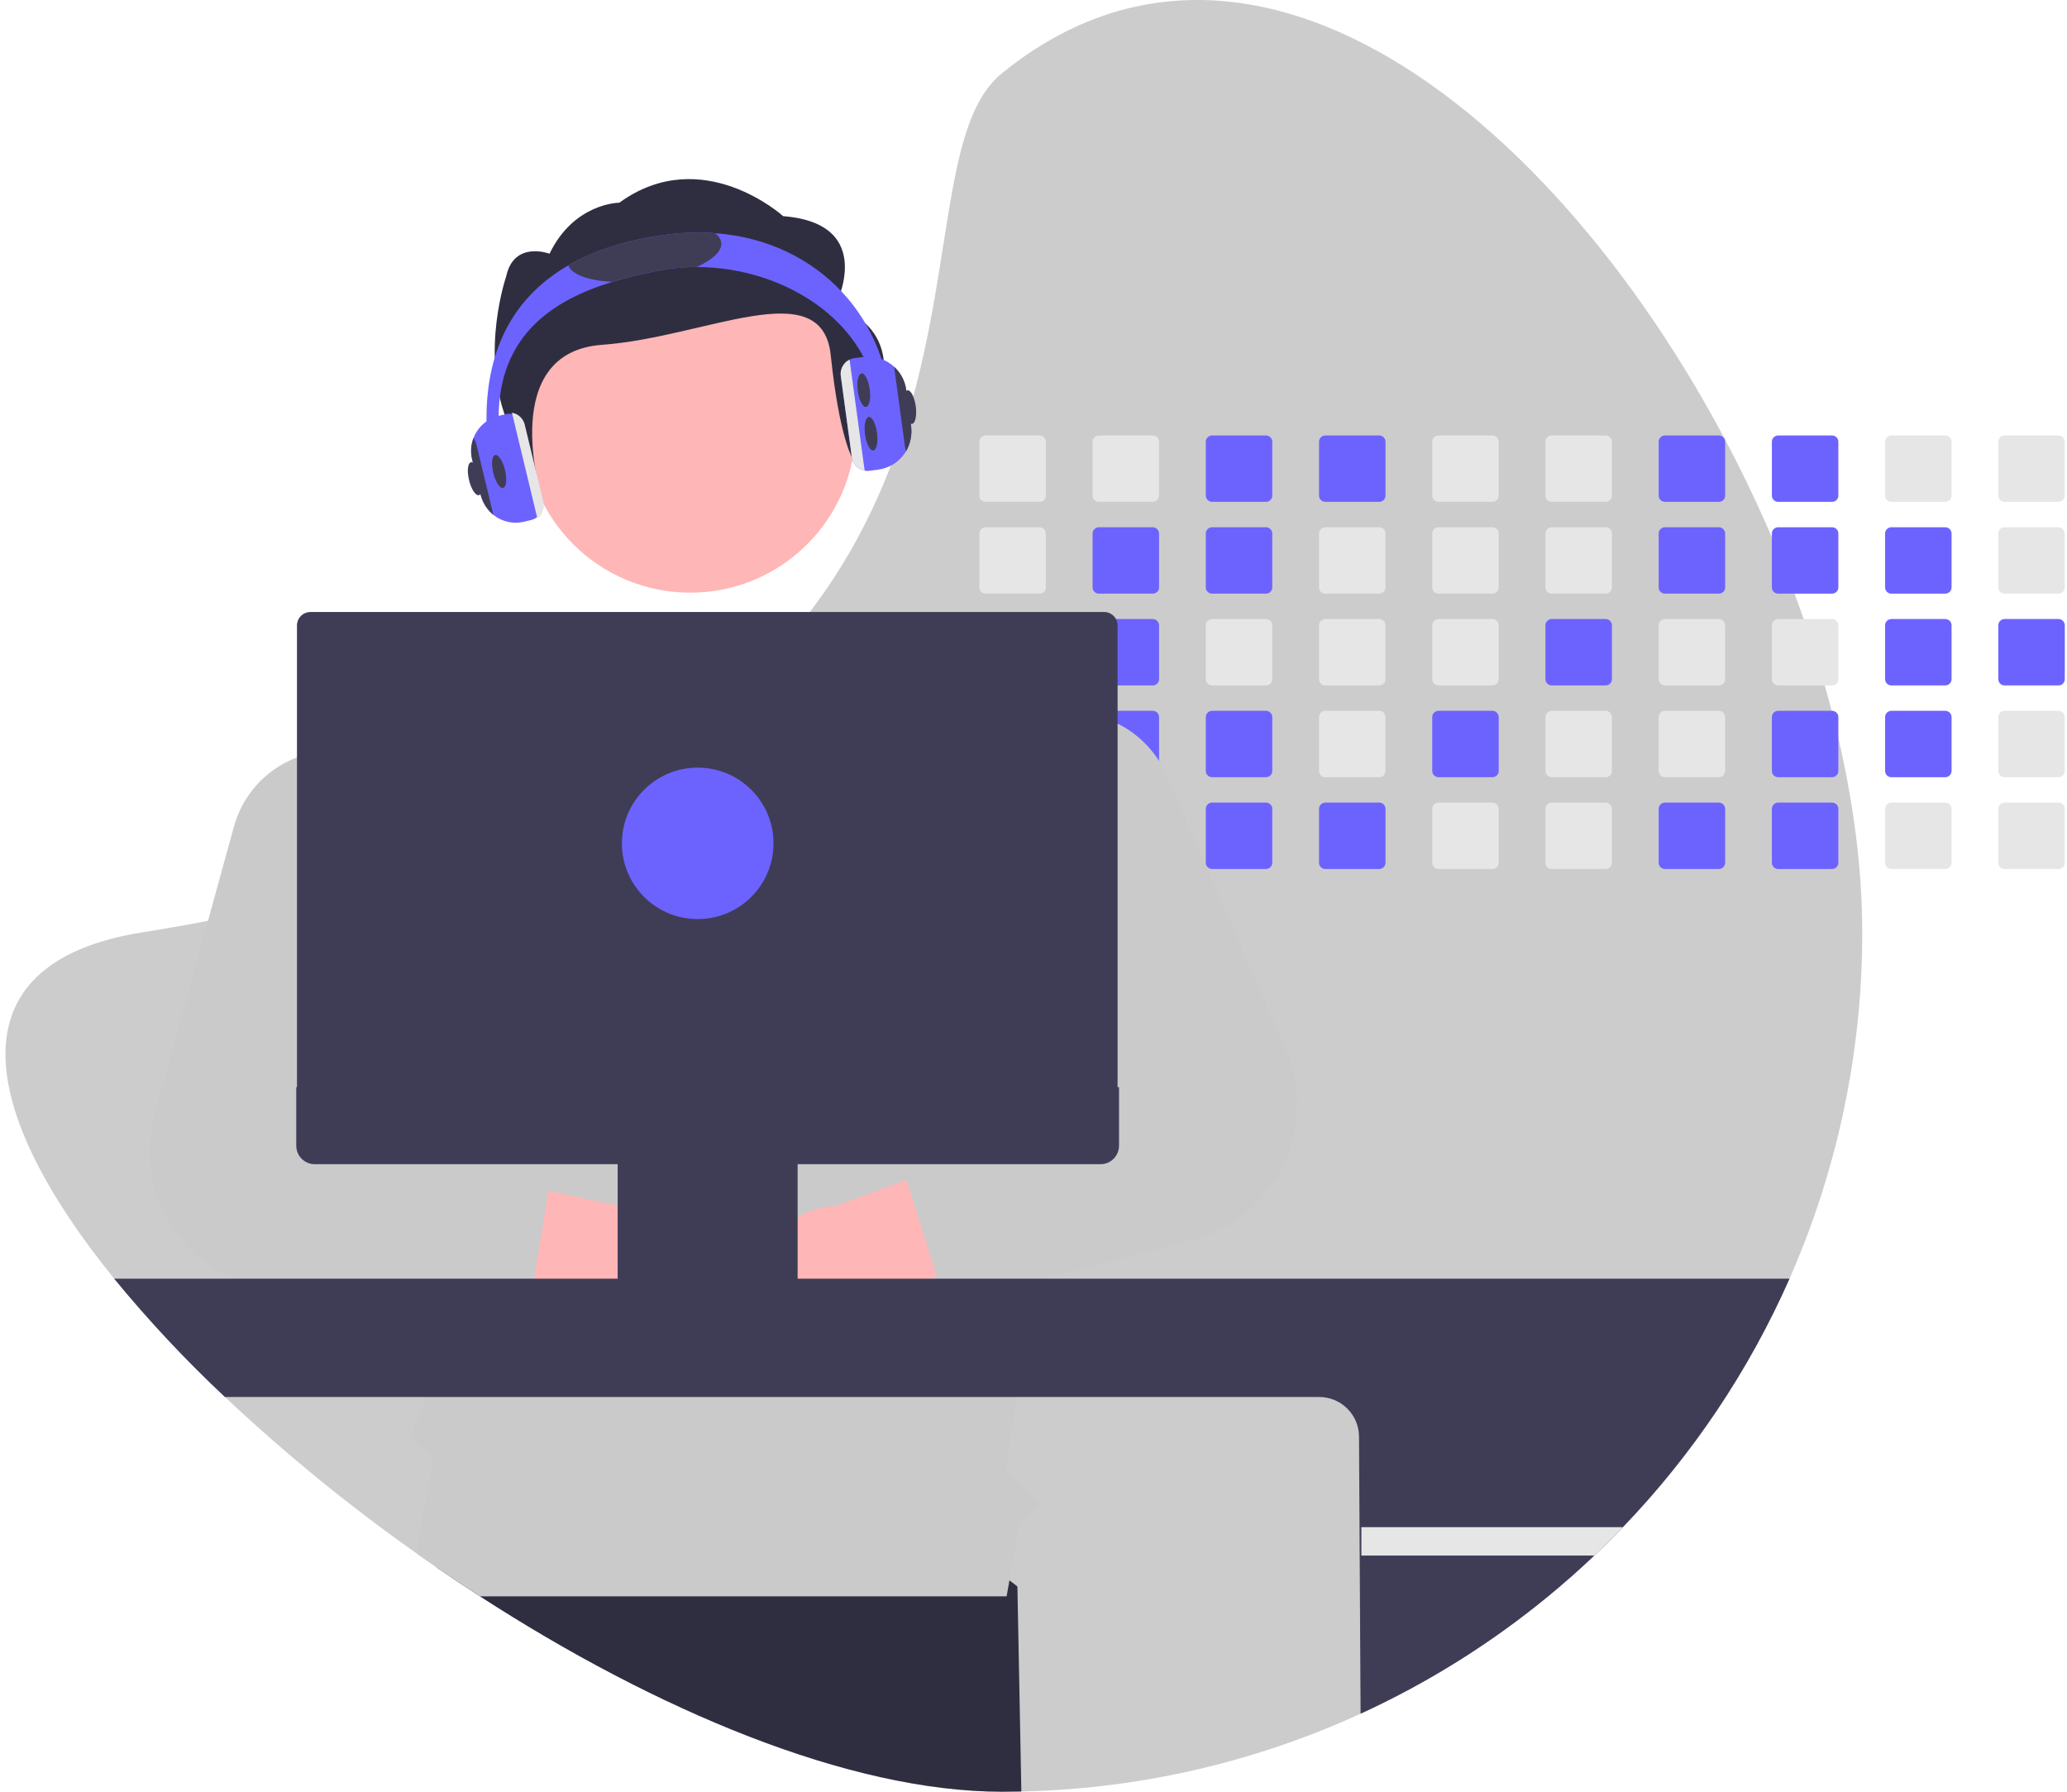 <svg width="225" height="195" viewBox="0 0 225 195" fill="none" xmlns="http://www.w3.org/2000/svg">
<g clip-path="url(#clip0_52_160)">
<path d="M202.711 101.481C202.74 125.61 193.402 148.811 176.658 166.207C175.649 167.262 174.612 168.292 173.548 169.297C171.928 170.837 170.252 172.317 168.522 173.737C152.341 187.052 132.139 194.534 111.178 194.976C110.479 194.992 109.778 195 109.075 195C92.357 195 71.331 186.082 52.249 173.737C50.67 172.716 49.106 171.671 47.555 170.602C46.83 170.107 46.109 169.606 45.391 169.097C38.032 163.907 31.046 158.207 24.486 152.04C20.191 148.014 16.163 143.713 12.428 139.163C-2.233 121.101 -5.467 104.827 15.436 101.481C17.91 101.086 20.312 100.664 22.641 100.215C26.015 99.567 29.243 98.868 32.327 98.117C36.481 97.109 40.383 96.016 44.034 94.838C45.262 94.443 46.462 94.04 47.634 93.629C64.96 87.552 76.557 79.626 84.451 71.027C85.789 69.571 87.024 68.098 88.153 66.607C89.882 64.338 91.452 61.953 92.853 59.469C94.786 56.017 96.409 52.401 97.705 48.664L97.776 48.458C104.056 30.365 102.146 13.582 109.075 7.965C138.693 -16.049 175.567 18.149 192.875 58.477C193.747 60.508 194.568 62.553 195.337 64.609C195.682 65.528 196.015 66.448 196.336 67.371C197.179 69.774 197.944 72.183 198.631 74.599C198.895 75.52 199.146 76.44 199.385 77.36C199.641 78.352 199.886 79.342 200.112 80.332C201.796 87.578 202.711 94.724 202.711 101.481Z" fill="#CCCCCC"/>
<path d="M111.178 194.976C110.479 194.992 109.778 195 109.075 195C92.357 195 71.331 186.082 52.249 173.737C50.67 172.716 49.106 171.671 47.555 170.602L48.915 162.337L90.085 156.878L110.748 172.658L111.178 194.976Z" fill="#2F2E41"/>
<path d="M113.16 47.392H107.293C107.111 47.392 106.937 47.465 106.809 47.593C106.68 47.721 106.608 47.895 106.608 48.077V53.938C106.608 54.028 106.626 54.117 106.66 54.2C106.695 54.283 106.745 54.358 106.809 54.421C106.873 54.485 106.948 54.535 107.031 54.569C107.114 54.603 107.203 54.62 107.293 54.62H113.16C113.341 54.62 113.515 54.549 113.644 54.421C113.772 54.293 113.845 54.12 113.845 53.938V48.077C113.845 47.895 113.772 47.722 113.644 47.593C113.515 47.465 113.341 47.393 113.16 47.392Z" fill="#E6E6E6"/>
<path d="M113.16 57.382H107.293C107.111 57.382 106.937 57.454 106.809 57.582C106.68 57.711 106.608 57.885 106.608 58.066V63.928C106.608 64.018 106.626 64.106 106.66 64.189C106.695 64.272 106.745 64.347 106.809 64.411C106.873 64.474 106.948 64.524 107.031 64.558C107.114 64.592 107.203 64.61 107.293 64.61H113.16C113.341 64.61 113.515 64.538 113.644 64.41C113.772 64.282 113.845 64.109 113.845 63.928V58.066C113.845 57.885 113.772 57.711 113.644 57.583C113.515 57.454 113.341 57.382 113.16 57.382Z" fill="#E6E6E6"/>
<path d="M113.16 67.371H107.293C107.111 67.371 106.937 67.443 106.809 67.571C106.68 67.7 106.608 67.874 106.608 68.055V73.914C106.608 74.004 106.625 74.093 106.66 74.176C106.694 74.259 106.745 74.335 106.808 74.398C106.872 74.462 106.947 74.513 107.031 74.547C107.114 74.581 107.203 74.599 107.293 74.599H113.16C113.342 74.599 113.516 74.526 113.644 74.398C113.773 74.27 113.845 74.096 113.845 73.914V68.055C113.845 67.874 113.772 67.7 113.644 67.572C113.515 67.443 113.341 67.371 113.16 67.371Z" fill="#E6E6E6"/>
<path d="M113.835 77.923C113.805 77.766 113.722 77.623 113.599 77.52C113.476 77.417 113.32 77.361 113.16 77.36H107.293C107.111 77.36 106.937 77.432 106.809 77.56C106.68 77.689 106.608 77.863 106.608 78.044V83.903C106.608 83.993 106.625 84.082 106.66 84.166C106.694 84.249 106.745 84.324 106.808 84.388C106.872 84.451 106.947 84.502 107.031 84.536C107.114 84.57 107.203 84.588 107.293 84.588H113.16C113.342 84.588 113.516 84.516 113.644 84.387C113.773 84.259 113.845 84.085 113.845 83.903V78.044C113.846 78.004 113.842 77.963 113.835 77.923Z" fill="#E6E6E6"/>
<path d="M113.426 87.401C113.342 87.367 113.251 87.349 113.16 87.349H107.293C107.203 87.349 107.114 87.366 107.031 87.401C106.947 87.435 106.872 87.485 106.808 87.549C106.745 87.612 106.694 87.688 106.66 87.771C106.625 87.854 106.608 87.943 106.608 88.033V93.892C106.608 93.983 106.625 94.072 106.659 94.155C106.694 94.238 106.744 94.314 106.808 94.377C106.871 94.441 106.947 94.491 107.03 94.526C107.114 94.56 107.203 94.577 107.293 94.577H113.16C113.342 94.577 113.516 94.505 113.644 94.376C113.773 94.248 113.845 94.074 113.845 93.892V88.033C113.845 87.899 113.805 87.767 113.73 87.655C113.656 87.542 113.55 87.454 113.426 87.401Z" fill="#E6E6E6"/>
<path d="M125.484 47.392H119.617C119.435 47.392 119.261 47.465 119.132 47.593C119.004 47.721 118.932 47.895 118.932 48.077V53.938C118.932 54.028 118.95 54.117 118.984 54.2C119.019 54.283 119.069 54.358 119.133 54.421C119.196 54.485 119.272 54.535 119.355 54.569C119.438 54.603 119.527 54.62 119.617 54.62H125.484C125.665 54.62 125.839 54.549 125.967 54.421C126.096 54.293 126.168 54.12 126.169 53.938V48.077C126.168 47.895 126.096 47.722 125.968 47.593C125.839 47.465 125.665 47.393 125.484 47.392Z" fill="#E6E6E6"/>
<path d="M125.484 57.382H119.617C119.435 57.382 119.261 57.454 119.132 57.582C119.004 57.711 118.932 57.885 118.932 58.066V63.928C118.932 64.018 118.95 64.106 118.984 64.189C119.019 64.272 119.069 64.347 119.133 64.411C119.196 64.474 119.272 64.524 119.355 64.558C119.438 64.592 119.527 64.61 119.617 64.61H125.484C125.665 64.61 125.839 64.538 125.967 64.41C126.096 64.282 126.168 64.109 126.169 63.928V58.066C126.168 57.885 126.096 57.711 125.968 57.583C125.839 57.454 125.665 57.382 125.484 57.382Z" fill="#6C63FF"/>
<path d="M125.484 67.371H119.617C119.435 67.371 119.261 67.443 119.132 67.571C119.004 67.7 118.932 67.874 118.932 68.055V73.914C118.931 74.004 118.949 74.093 118.983 74.176C119.018 74.259 119.068 74.335 119.132 74.398C119.196 74.462 119.271 74.513 119.354 74.547C119.438 74.581 119.527 74.599 119.617 74.599H125.484C125.665 74.599 125.84 74.526 125.968 74.398C126.097 74.27 126.169 74.096 126.169 73.914V68.055C126.168 67.874 126.096 67.7 125.968 67.572C125.839 67.443 125.665 67.371 125.484 67.371Z" fill="#6C63FF"/>
<path d="M125.484 77.36H119.617C119.473 77.36 119.333 77.405 119.217 77.489C119.1 77.573 119.014 77.692 118.969 77.828C118.944 77.898 118.932 77.971 118.932 78.044V83.903C118.931 83.993 118.949 84.082 118.983 84.166C119.018 84.249 119.068 84.324 119.132 84.388C119.196 84.451 119.271 84.502 119.354 84.536C119.438 84.57 119.527 84.588 119.617 84.588H125.484C125.665 84.588 125.84 84.516 125.968 84.387C126.097 84.259 126.169 84.085 126.169 83.903V78.044C126.168 77.863 126.096 77.689 125.968 77.561C125.839 77.433 125.665 77.36 125.484 77.36Z" fill="#6C63FF"/>
<path d="M125.484 87.349H119.617C119.527 87.349 119.438 87.366 119.354 87.401C119.271 87.435 119.196 87.485 119.132 87.549C119.068 87.612 119.018 87.688 118.983 87.771C118.949 87.854 118.931 87.943 118.932 88.033V93.892C118.931 93.982 118.949 94.072 118.983 94.155C119.018 94.238 119.068 94.313 119.132 94.377C119.196 94.44 119.271 94.491 119.354 94.525C119.438 94.559 119.527 94.577 119.617 94.577H125.484C125.665 94.577 125.84 94.505 125.968 94.376C126.097 94.248 126.169 94.074 126.169 93.892V88.033C126.169 87.852 126.097 87.678 125.968 87.549C125.84 87.421 125.665 87.349 125.484 87.349Z" fill="#E6E6E6"/>
<path d="M137.807 47.392H131.941C131.759 47.392 131.585 47.465 131.456 47.593C131.328 47.721 131.255 47.895 131.255 48.077V53.938C131.255 54.028 131.273 54.117 131.308 54.2C131.342 54.283 131.393 54.358 131.456 54.421C131.52 54.485 131.596 54.535 131.679 54.569C131.762 54.603 131.851 54.62 131.941 54.62H137.807C137.989 54.62 138.163 54.549 138.291 54.421C138.419 54.293 138.492 54.12 138.493 53.938V48.077C138.492 47.895 138.42 47.722 138.291 47.593C138.163 47.465 137.989 47.393 137.807 47.392Z" fill="#6C63FF"/>
<path d="M137.807 57.382H131.941C131.759 57.382 131.585 57.454 131.456 57.582C131.328 57.711 131.255 57.885 131.255 58.066V63.928C131.255 64.018 131.273 64.106 131.308 64.189C131.342 64.272 131.393 64.347 131.456 64.411C131.52 64.474 131.596 64.524 131.679 64.558C131.762 64.592 131.851 64.61 131.941 64.61H137.807C137.989 64.61 138.163 64.538 138.291 64.41C138.419 64.282 138.492 64.109 138.493 63.928V58.066C138.492 57.885 138.42 57.711 138.291 57.583C138.163 57.454 137.989 57.382 137.807 57.382Z" fill="#6C63FF"/>
<path d="M137.807 67.371H131.941C131.759 67.371 131.585 67.443 131.456 67.571C131.328 67.7 131.255 67.874 131.255 68.055V73.914C131.255 74.004 131.273 74.093 131.307 74.176C131.342 74.259 131.392 74.335 131.456 74.398C131.519 74.462 131.595 74.513 131.678 74.547C131.761 74.581 131.851 74.599 131.941 74.599H137.807C137.989 74.599 138.163 74.526 138.292 74.398C138.42 74.27 138.493 74.096 138.493 73.914V68.055C138.492 67.874 138.42 67.7 138.291 67.572C138.163 67.443 137.989 67.371 137.807 67.371Z" fill="#E6E6E6"/>
<path d="M137.807 77.36H131.941C131.759 77.36 131.585 77.432 131.456 77.56C131.328 77.689 131.255 77.863 131.255 78.044V83.903C131.255 83.993 131.273 84.082 131.307 84.166C131.342 84.249 131.392 84.324 131.456 84.388C131.519 84.451 131.595 84.502 131.678 84.536C131.761 84.57 131.851 84.588 131.941 84.588H137.807C137.989 84.588 138.163 84.516 138.292 84.387C138.42 84.259 138.493 84.085 138.493 83.903V78.044C138.492 77.863 138.42 77.689 138.291 77.561C138.163 77.433 137.989 77.36 137.807 77.36Z" fill="#6C63FF"/>
<path d="M137.807 87.349H131.941C131.851 87.349 131.761 87.366 131.678 87.401C131.595 87.435 131.519 87.485 131.456 87.549C131.392 87.612 131.342 87.688 131.307 87.771C131.273 87.854 131.255 87.943 131.255 88.033V93.892C131.255 93.982 131.273 94.072 131.307 94.155C131.342 94.238 131.392 94.313 131.456 94.377C131.519 94.44 131.595 94.491 131.678 94.525C131.761 94.559 131.851 94.577 131.941 94.577H137.807C137.989 94.577 138.163 94.505 138.292 94.376C138.42 94.248 138.493 94.074 138.493 93.892V88.033C138.493 87.852 138.42 87.678 138.292 87.549C138.163 87.421 137.989 87.349 137.807 87.349Z" fill="#6C63FF"/>
<path d="M150.132 47.392H144.265C144.083 47.392 143.909 47.465 143.78 47.593C143.652 47.721 143.58 47.895 143.58 48.077V53.938C143.58 54.028 143.597 54.117 143.632 54.2C143.666 54.283 143.717 54.358 143.781 54.421C143.844 54.485 143.92 54.535 144.003 54.569C144.086 54.603 144.175 54.62 144.265 54.62H150.132C150.313 54.62 150.487 54.549 150.615 54.421C150.744 54.293 150.816 54.12 150.817 53.938V48.077C150.816 47.895 150.744 47.722 150.616 47.593C150.487 47.465 150.313 47.393 150.132 47.392Z" fill="#6C63FF"/>
<path d="M150.132 57.382H144.265C144.083 57.382 143.909 57.454 143.78 57.582C143.652 57.711 143.58 57.885 143.58 58.066V63.928C143.58 64.018 143.597 64.106 143.632 64.189C143.666 64.272 143.717 64.347 143.781 64.411C143.844 64.474 143.92 64.524 144.003 64.558C144.086 64.592 144.175 64.61 144.265 64.61H150.132C150.313 64.61 150.487 64.538 150.615 64.41C150.744 64.282 150.816 64.109 150.817 63.928V58.066C150.816 57.885 150.744 57.711 150.616 57.583C150.487 57.454 150.313 57.382 150.132 57.382Z" fill="#E6E6E6"/>
<path d="M150.132 67.371H144.265C144.083 67.371 143.909 67.443 143.78 67.571C143.652 67.7 143.58 67.874 143.58 68.055V73.914C143.579 74.004 143.597 74.093 143.631 74.176C143.666 74.26 143.716 74.335 143.78 74.398C143.844 74.462 143.919 74.513 144.002 74.547C144.086 74.581 144.175 74.599 144.265 74.599H150.132C150.313 74.599 150.488 74.526 150.616 74.398C150.745 74.27 150.817 74.096 150.817 73.914V68.055C150.816 67.874 150.744 67.7 150.616 67.572C150.487 67.443 150.313 67.371 150.132 67.371Z" fill="#E6E6E6"/>
<path d="M150.132 77.36H144.265C144.083 77.36 143.909 77.432 143.78 77.56C143.652 77.689 143.58 77.863 143.58 78.044V83.903C143.579 83.993 143.597 84.082 143.631 84.166C143.666 84.249 143.716 84.324 143.78 84.388C143.844 84.451 143.919 84.502 144.002 84.536C144.086 84.57 144.175 84.588 144.265 84.588H150.132C150.313 84.588 150.488 84.516 150.616 84.387C150.745 84.259 150.817 84.085 150.817 83.903V78.044C150.816 77.863 150.744 77.689 150.616 77.561C150.487 77.433 150.313 77.36 150.132 77.36Z" fill="#E6E6E6"/>
<path d="M150.132 87.349H144.265C144.175 87.349 144.086 87.366 144.002 87.401C143.919 87.435 143.844 87.485 143.78 87.549C143.716 87.612 143.666 87.688 143.631 87.771C143.597 87.854 143.579 87.943 143.58 88.033V93.892C143.579 93.982 143.597 94.072 143.631 94.155C143.666 94.238 143.716 94.313 143.78 94.377C143.844 94.44 143.919 94.491 144.002 94.525C144.086 94.559 144.175 94.577 144.265 94.577H150.132C150.313 94.577 150.488 94.505 150.616 94.376C150.745 94.248 150.817 94.074 150.817 93.892V88.033C150.817 87.852 150.745 87.678 150.616 87.549C150.488 87.421 150.313 87.349 150.132 87.349Z" fill="#6C63FF"/>
<path d="M162.455 47.392H156.586C156.405 47.393 156.231 47.465 156.103 47.594C155.975 47.722 155.903 47.896 155.903 48.077V53.938C155.903 54.119 155.975 54.293 156.103 54.421C156.231 54.548 156.405 54.62 156.586 54.62H162.455C162.637 54.62 162.811 54.549 162.939 54.421C163.067 54.293 163.14 54.12 163.141 53.938V48.077C163.14 47.895 163.068 47.722 162.939 47.593C162.811 47.465 162.637 47.393 162.455 47.392Z" fill="#E6E6E6"/>
<path d="M162.455 57.382H156.586C156.405 57.382 156.231 57.455 156.103 57.583C155.975 57.711 155.903 57.885 155.903 58.066V63.928C155.903 64.109 155.975 64.282 156.103 64.41C156.231 64.538 156.405 64.609 156.586 64.61H162.455C162.637 64.61 162.811 64.538 162.939 64.41C163.067 64.282 163.14 64.109 163.141 63.928V58.066C163.14 57.885 163.068 57.711 162.939 57.583C162.811 57.454 162.637 57.382 162.455 57.382Z" fill="#E6E6E6"/>
<path d="M162.455 67.371H156.586C156.405 67.371 156.231 67.444 156.103 67.572C155.975 67.7 155.903 67.874 155.903 68.055V73.914C155.903 74.004 155.921 74.093 155.955 74.176C155.989 74.259 156.039 74.334 156.103 74.398C156.166 74.461 156.241 74.512 156.324 74.546C156.407 74.581 156.496 74.599 156.586 74.599H162.455C162.637 74.599 162.811 74.526 162.94 74.398C163.068 74.27 163.141 74.096 163.141 73.914V68.055C163.14 67.874 163.068 67.7 162.939 67.572C162.811 67.443 162.637 67.371 162.455 67.371Z" fill="#E6E6E6"/>
<path d="M162.455 77.36H156.586C156.405 77.361 156.231 77.433 156.103 77.561C155.975 77.689 155.903 77.863 155.903 78.044V83.903C155.903 83.993 155.921 84.082 155.955 84.165C155.989 84.248 156.039 84.323 156.103 84.387C156.166 84.451 156.241 84.501 156.324 84.535C156.407 84.57 156.496 84.588 156.586 84.588H162.455C162.637 84.588 162.811 84.516 162.94 84.387C163.068 84.259 163.141 84.085 163.141 83.903V78.044C163.14 77.863 163.068 77.689 162.939 77.561C162.811 77.433 162.637 77.36 162.455 77.36Z" fill="#6C63FF"/>
<path d="M162.455 87.349H156.586C156.496 87.349 156.407 87.367 156.324 87.401C156.241 87.436 156.166 87.486 156.103 87.55C156.039 87.613 155.989 87.689 155.955 87.772C155.921 87.855 155.903 87.944 155.903 88.033V93.892C155.903 93.982 155.921 94.071 155.955 94.154C155.989 94.237 156.039 94.312 156.103 94.376C156.166 94.44 156.241 94.49 156.324 94.525C156.407 94.559 156.496 94.577 156.586 94.577H162.455C162.637 94.577 162.811 94.505 162.94 94.376C163.068 94.248 163.141 94.074 163.141 93.892V88.033C163.141 87.852 163.068 87.678 162.94 87.549C162.811 87.421 162.637 87.349 162.455 87.349Z" fill="#E6E6E6"/>
<path d="M174.779 47.392H168.91C168.728 47.393 168.555 47.465 168.427 47.594C168.299 47.722 168.227 47.896 168.227 48.077V53.938C168.227 54.119 168.299 54.293 168.427 54.421C168.555 54.548 168.729 54.62 168.91 54.62H174.779C174.96 54.62 175.134 54.549 175.263 54.421C175.391 54.293 175.464 54.12 175.464 53.938V48.077C175.464 47.895 175.391 47.722 175.263 47.593C175.135 47.465 174.961 47.393 174.779 47.392Z" fill="#E6E6E6"/>
<path d="M174.779 57.382H168.91C168.728 57.382 168.555 57.455 168.427 57.583C168.299 57.711 168.227 57.885 168.227 58.066V63.928C168.227 64.109 168.299 64.282 168.427 64.41C168.555 64.538 168.729 64.609 168.91 64.61H174.779C174.96 64.61 175.134 64.538 175.263 64.41C175.391 64.282 175.464 64.109 175.464 63.928V58.066C175.464 57.885 175.391 57.711 175.263 57.583C175.135 57.454 174.961 57.382 174.779 57.382Z" fill="#E6E6E6"/>
<path d="M174.779 67.371H168.91C168.728 67.371 168.555 67.444 168.427 67.572C168.299 67.7 168.227 67.874 168.227 68.055V73.914C168.227 74.004 168.244 74.093 168.278 74.176C168.313 74.259 168.363 74.334 168.426 74.398C168.49 74.461 168.565 74.512 168.648 74.546C168.731 74.581 168.82 74.599 168.91 74.599H174.779C174.961 74.599 175.135 74.526 175.264 74.398C175.392 74.27 175.464 74.096 175.464 73.914V68.055C175.464 67.874 175.391 67.7 175.263 67.572C175.135 67.443 174.961 67.371 174.779 67.371Z" fill="#6C63FF"/>
<path d="M174.779 77.36H168.91C168.728 77.361 168.555 77.433 168.427 77.561C168.299 77.689 168.227 77.863 168.227 78.044V83.903C168.227 83.993 168.244 84.082 168.278 84.165C168.313 84.248 168.363 84.323 168.426 84.387C168.49 84.451 168.565 84.501 168.648 84.535C168.731 84.57 168.82 84.588 168.91 84.588H174.779C174.961 84.588 175.135 84.516 175.264 84.387C175.392 84.259 175.464 84.085 175.464 83.903V78.044C175.464 77.863 175.391 77.689 175.263 77.561C175.135 77.433 174.961 77.36 174.779 77.36Z" fill="#E6E6E6"/>
<path d="M174.779 87.349H168.91C168.82 87.349 168.731 87.367 168.648 87.401C168.565 87.436 168.49 87.486 168.426 87.55C168.363 87.613 168.313 87.689 168.278 87.772C168.244 87.855 168.227 87.944 168.227 88.033V93.892C168.227 93.982 168.244 94.071 168.278 94.154C168.313 94.237 168.363 94.312 168.426 94.376C168.49 94.44 168.565 94.49 168.648 94.525C168.731 94.559 168.82 94.577 168.91 94.577H174.779C174.961 94.577 175.135 94.505 175.264 94.376C175.392 94.248 175.464 94.074 175.464 93.892V88.033C175.464 87.852 175.392 87.678 175.264 87.549C175.135 87.421 174.961 87.349 174.779 87.349Z" fill="#E6E6E6"/>
<path d="M187.103 47.392H181.234C181.053 47.393 180.879 47.465 180.751 47.594C180.623 47.722 180.551 47.896 180.551 48.077V53.938C180.551 54.119 180.623 54.293 180.751 54.421C180.879 54.548 181.053 54.62 181.234 54.62H187.103C187.285 54.62 187.459 54.549 187.587 54.421C187.715 54.293 187.788 54.12 187.789 53.938V48.077C187.788 47.895 187.716 47.722 187.587 47.593C187.459 47.465 187.285 47.393 187.103 47.392Z" fill="#6C63FF"/>
<path d="M187.103 57.382H181.234C181.053 57.382 180.879 57.455 180.751 57.583C180.623 57.711 180.551 57.885 180.551 58.066V63.928C180.551 64.109 180.623 64.282 180.751 64.41C180.879 64.538 181.053 64.609 181.234 64.61H187.103C187.285 64.61 187.459 64.538 187.587 64.41C187.715 64.282 187.788 64.109 187.789 63.928V58.066C187.788 57.885 187.716 57.711 187.587 57.583C187.459 57.454 187.285 57.382 187.103 57.382Z" fill="#6C63FF"/>
<path d="M187.103 67.371H181.234C181.053 67.371 180.879 67.444 180.751 67.572C180.623 67.7 180.551 67.874 180.551 68.055V73.914C180.551 74.004 180.568 74.093 180.603 74.176C180.637 74.259 180.687 74.334 180.75 74.398C180.814 74.461 180.889 74.512 180.972 74.546C181.055 74.581 181.144 74.599 181.234 74.599H187.103C187.285 74.599 187.459 74.526 187.588 74.398C187.716 74.27 187.788 74.096 187.789 73.914V68.055C187.788 67.874 187.716 67.7 187.587 67.572C187.459 67.443 187.285 67.371 187.103 67.371Z" fill="#E6E6E6"/>
<path d="M187.103 77.36H181.234C181.053 77.361 180.879 77.433 180.751 77.561C180.623 77.689 180.551 77.863 180.551 78.044V83.903C180.551 83.993 180.568 84.082 180.603 84.165C180.637 84.248 180.687 84.323 180.75 84.387C180.814 84.451 180.889 84.501 180.972 84.535C181.055 84.57 181.144 84.588 181.234 84.588H187.103C187.285 84.588 187.459 84.516 187.588 84.387C187.716 84.259 187.788 84.085 187.789 83.903V78.044C187.788 77.863 187.716 77.689 187.587 77.561C187.459 77.433 187.285 77.36 187.103 77.36Z" fill="#E6E6E6"/>
<path d="M187.103 87.349H181.234C181.144 87.349 181.055 87.367 180.972 87.401C180.889 87.436 180.814 87.486 180.75 87.55C180.687 87.613 180.637 87.689 180.603 87.772C180.568 87.855 180.551 87.944 180.551 88.033V93.892C180.551 93.982 180.568 94.071 180.603 94.154C180.637 94.237 180.687 94.312 180.75 94.376C180.814 94.44 180.889 94.49 180.972 94.525C181.055 94.559 181.144 94.577 181.234 94.577H187.103C187.285 94.577 187.459 94.505 187.588 94.376C187.716 94.248 187.788 94.074 187.789 93.892V88.033C187.788 87.852 187.716 87.678 187.588 87.549C187.459 87.421 187.285 87.349 187.103 87.349Z" fill="#6C63FF"/>
<path d="M199.427 47.392H193.558C193.376 47.393 193.203 47.465 193.075 47.594C192.947 47.722 192.875 47.896 192.875 48.077V53.938C192.875 54.119 192.947 54.293 193.075 54.421C193.203 54.548 193.377 54.62 193.558 54.62H199.427C199.608 54.62 199.782 54.549 199.911 54.421C200.039 54.293 200.112 54.12 200.112 53.938V48.077C200.112 47.895 200.039 47.722 199.911 47.593C199.783 47.465 199.609 47.393 199.427 47.392Z" fill="#6C63FF"/>
<path d="M199.427 57.382H193.558C193.376 57.382 193.203 57.455 193.075 57.583C192.947 57.711 192.875 57.885 192.875 58.066V63.928C192.875 64.109 192.947 64.282 193.075 64.41C193.203 64.538 193.377 64.609 193.558 64.61H199.427C199.608 64.61 199.782 64.538 199.911 64.41C200.039 64.282 200.112 64.109 200.112 63.928V58.066C200.112 57.885 200.039 57.711 199.911 57.583C199.783 57.454 199.609 57.382 199.427 57.382Z" fill="#6C63FF"/>
<path d="M199.427 67.371H193.558C193.376 67.371 193.203 67.444 193.075 67.572C192.947 67.7 192.875 67.874 192.875 68.055V73.914C192.875 74.004 192.892 74.093 192.926 74.176C192.961 74.259 193.011 74.334 193.074 74.398C193.138 74.461 193.213 74.512 193.296 74.546C193.379 74.581 193.468 74.599 193.558 74.599H199.427C199.609 74.599 199.783 74.526 199.911 74.398C200.04 74.27 200.112 74.096 200.112 73.914V68.055C200.112 67.874 200.039 67.7 199.911 67.572C199.783 67.443 199.609 67.371 199.427 67.371Z" fill="#E6E6E6"/>
<path d="M199.427 77.36H193.558C193.376 77.361 193.203 77.433 193.075 77.561C192.947 77.689 192.875 77.863 192.875 78.044V83.903C192.875 83.993 192.892 84.082 192.926 84.165C192.961 84.248 193.011 84.323 193.074 84.387C193.138 84.451 193.213 84.501 193.296 84.535C193.379 84.57 193.468 84.588 193.558 84.588H199.427C199.609 84.588 199.783 84.516 199.911 84.387C200.04 84.259 200.112 84.085 200.112 83.903V78.044C200.112 77.863 200.039 77.689 199.911 77.561C199.783 77.433 199.609 77.36 199.427 77.36Z" fill="#6C63FF"/>
<path d="M199.427 87.349H193.558C193.468 87.349 193.379 87.367 193.296 87.401C193.213 87.436 193.138 87.486 193.074 87.55C193.011 87.613 192.961 87.689 192.926 87.772C192.892 87.855 192.875 87.944 192.875 88.033V93.892C192.875 93.982 192.892 94.071 192.926 94.154C192.961 94.237 193.011 94.312 193.074 94.376C193.138 94.44 193.213 94.49 193.296 94.525C193.379 94.559 193.468 94.577 193.558 94.577H199.427C199.609 94.577 199.783 94.505 199.911 94.376C200.04 94.248 200.112 94.074 200.112 93.892V88.033C200.112 87.852 200.04 87.678 199.911 87.549C199.783 87.421 199.609 87.349 199.427 87.349Z" fill="#6C63FF"/>
<path d="M211.751 47.392H205.881C205.7 47.393 205.526 47.465 205.398 47.594C205.27 47.722 205.199 47.896 205.199 48.077V53.938C205.199 54.119 205.271 54.293 205.399 54.421C205.527 54.548 205.7 54.62 205.881 54.62H211.751C211.932 54.62 212.106 54.549 212.234 54.421C212.363 54.293 212.435 54.12 212.436 53.938V48.077C212.435 47.895 212.363 47.722 212.235 47.593C212.106 47.465 211.932 47.393 211.751 47.392Z" fill="#E6E6E6"/>
<path d="M211.751 57.382H205.881C205.7 57.382 205.526 57.455 205.398 57.583C205.27 57.711 205.199 57.885 205.199 58.066V63.928C205.199 64.109 205.271 64.282 205.399 64.41C205.527 64.538 205.7 64.609 205.881 64.61H211.751C211.932 64.61 212.106 64.538 212.234 64.41C212.363 64.282 212.435 64.109 212.436 63.928V58.066C212.435 57.885 212.363 57.711 212.235 57.583C212.106 57.454 211.932 57.382 211.751 57.382Z" fill="#6C63FF"/>
<path d="M211.751 67.371H205.881C205.7 67.371 205.526 67.444 205.398 67.572C205.27 67.7 205.199 67.874 205.199 68.055V73.914C205.198 74.004 205.216 74.093 205.25 74.176C205.284 74.259 205.335 74.334 205.398 74.398C205.461 74.461 205.537 74.512 205.62 74.546C205.703 74.581 205.792 74.599 205.881 74.599H211.751C211.932 74.599 212.107 74.526 212.235 74.398C212.364 74.27 212.436 74.096 212.436 73.914V68.055C212.435 67.874 212.363 67.7 212.235 67.572C212.106 67.443 211.932 67.371 211.751 67.371Z" fill="#6C63FF"/>
<path d="M211.751 77.36H205.881C205.7 77.361 205.526 77.433 205.398 77.561C205.27 77.689 205.199 77.863 205.199 78.044V83.903C205.198 83.993 205.216 84.082 205.25 84.165C205.284 84.248 205.335 84.323 205.398 84.387C205.461 84.451 205.537 84.501 205.62 84.535C205.703 84.57 205.791 84.588 205.881 84.588H211.751C211.932 84.588 212.107 84.516 212.235 84.387C212.364 84.259 212.436 84.085 212.436 83.903V78.044C212.435 77.863 212.363 77.689 212.235 77.561C212.106 77.433 211.932 77.36 211.751 77.36Z" fill="#6C63FF"/>
<path d="M211.751 87.349H205.881C205.791 87.349 205.703 87.367 205.62 87.401C205.537 87.436 205.461 87.486 205.398 87.55C205.335 87.613 205.284 87.689 205.25 87.772C205.216 87.855 205.198 87.944 205.199 88.033V93.892C205.198 93.982 205.216 94.071 205.25 94.154C205.284 94.237 205.335 94.312 205.398 94.376C205.461 94.44 205.537 94.49 205.62 94.525C205.703 94.559 205.791 94.577 205.881 94.577H211.751C211.932 94.577 212.107 94.505 212.235 94.376C212.364 94.248 212.436 94.074 212.436 93.892V88.033C212.436 87.852 212.364 87.678 212.235 87.549C212.107 87.421 211.932 87.349 211.751 87.349Z" fill="#E6E6E6"/>
<path d="M224.075 47.392H218.206C218.024 47.393 217.851 47.465 217.723 47.594C217.595 47.722 217.523 47.896 217.523 48.077V53.938C217.523 54.119 217.595 54.293 217.723 54.421C217.851 54.548 218.025 54.62 218.206 54.62H224.075C224.256 54.62 224.43 54.549 224.559 54.421C224.687 54.293 224.76 54.12 224.76 53.938V48.077C224.76 47.895 224.687 47.722 224.559 47.593C224.431 47.465 224.257 47.393 224.075 47.392Z" fill="#E6E6E6"/>
<path d="M224.075 57.382H218.206C218.024 57.382 217.851 57.455 217.723 57.583C217.595 57.711 217.523 57.885 217.523 58.066V63.928C217.523 64.109 217.595 64.282 217.723 64.41C217.851 64.538 218.025 64.609 218.206 64.61H224.075C224.256 64.61 224.43 64.538 224.559 64.41C224.687 64.282 224.76 64.109 224.76 63.928V58.066C224.76 57.885 224.687 57.711 224.559 57.583C224.431 57.454 224.257 57.382 224.075 57.382Z" fill="#E6E6E6"/>
<path d="M224.075 67.371H218.206C218.024 67.371 217.851 67.444 217.723 67.572C217.595 67.7 217.523 67.874 217.523 68.055V73.914C217.523 74.004 217.54 74.093 217.574 74.176C217.609 74.259 217.659 74.334 217.722 74.398C217.786 74.461 217.861 74.512 217.944 74.546C218.027 74.581 218.116 74.599 218.206 74.599H224.075C224.257 74.599 224.431 74.526 224.559 74.398C224.688 74.27 224.76 74.096 224.76 73.914V68.055C224.76 67.874 224.687 67.7 224.559 67.572C224.431 67.443 224.257 67.371 224.075 67.371Z" fill="#6C63FF"/>
<path d="M224.075 77.36H218.206C218.024 77.361 217.851 77.433 217.723 77.561C217.595 77.689 217.523 77.863 217.523 78.044V83.903C217.523 83.993 217.54 84.082 217.574 84.165C217.609 84.248 217.659 84.323 217.722 84.387C217.786 84.451 217.861 84.501 217.944 84.535C218.027 84.57 218.116 84.588 218.206 84.588H224.075C224.257 84.588 224.431 84.516 224.559 84.387C224.688 84.259 224.76 84.085 224.76 83.903V78.044C224.76 77.863 224.687 77.689 224.559 77.561C224.431 77.433 224.257 77.36 224.075 77.36Z" fill="#E6E6E6"/>
<path d="M224.075 87.349H218.206C218.116 87.349 218.027 87.367 217.944 87.401C217.861 87.436 217.786 87.486 217.722 87.55C217.659 87.613 217.609 87.689 217.574 87.772C217.54 87.855 217.523 87.944 217.523 88.033V93.892C217.523 93.982 217.54 94.071 217.574 94.154C217.609 94.237 217.659 94.312 217.722 94.376C217.786 94.44 217.861 94.49 217.944 94.525C218.027 94.559 218.116 94.577 218.206 94.577H224.075C224.257 94.577 224.431 94.505 224.559 94.376C224.688 94.248 224.76 94.074 224.76 93.892V88.033C224.76 87.852 224.688 87.678 224.559 87.549C224.431 87.421 224.257 87.349 224.075 87.349Z" fill="#E6E6E6"/>
<path d="M89.175 173.738H89.012L89.151 173.719L89.175 173.738Z" fill="#2F2E41"/>
<path d="M75.133 64.503C85.078 64.503 93.139 56.451 93.139 46.519C93.139 36.587 85.078 28.536 75.133 28.536C65.188 28.536 57.126 36.587 57.126 46.519C57.126 56.451 65.188 64.503 75.133 64.503Z" fill="#FFB6B6"/>
<path d="M90.902 33.334C90.902 33.334 95.611 24.342 85.25 23.525C85.25 23.525 76.417 15.523 67.414 22.062C67.414 22.062 62.503 22.062 59.817 27.612C59.817 27.612 55.955 26.149 55.106 30.064C55.106 30.064 52.28 38.239 55.106 45.596C57.932 52.953 58.871 53.77 58.871 53.77C58.871 53.77 54.227 38.346 65.531 37.528C76.835 36.711 89.485 29.656 90.427 38.648C91.369 47.639 92.787 49.855 92.787 49.855C92.787 49.855 101.734 37.013 90.902 33.334Z" fill="#2F2E41"/>
<path d="M121.712 90.839L121.654 91.145L121.003 94.577L116.504 118.319L116.238 119.717L115.679 122.673L114.915 126.705L113.22 135.642L112.735 138.203L112.553 139.164L112.49 139.5L111.987 142.151L111.834 142.951L110.606 152.04L109.533 159.96L113.123 163.545L110.982 165.683L109.578 173.719L109.58 173.737H52.249C49.93 172.237 47.644 170.69 45.391 169.097L45.863 165.57C45.863 165.57 47.486 159.271 46.804 158.518C46.124 157.765 44.632 156.42 44.632 156.42L46.511 152.04L46.772 151.432L46.335 142.37L46.324 142.151L46.179 139.164L46.161 138.779L46.132 138.203L45.576 126.705L45.565 126.516L45.397 123.031L45.238 119.717L45.17 118.319L44.492 104.334L44.034 94.838L43.633 86.57L45.244 86.025L62.467 80.179L69.602 70.916L84.45 71.027L91.719 71.082L103.848 82.316L106.608 83.632L106.629 83.643L108.608 84.588L113.626 86.981L118.931 89.513L121.654 90.81L121.712 90.839Z" fill="#CACACA"/>
<path d="M71.521 146.758C70.433 147.179 69.265 147.356 68.101 147.278C66.937 147.2 65.804 146.867 64.782 146.304C63.76 145.742 62.874 144.962 62.187 144.02C61.5 143.078 61.027 141.997 60.803 140.854L32.719 136.874L42.482 125.845L67.655 131.315C69.603 131.066 71.576 131.541 73.198 132.648C74.82 133.755 75.979 135.418 76.456 137.321C76.932 139.225 76.693 141.237 75.784 142.976C74.874 144.715 73.357 146.061 71.521 146.758Z" fill="#FFB6B6"/>
<path d="M58.999 126.705C58.478 126.047 57.742 125.593 56.919 125.423L45.397 123.031L44.213 122.786C43.525 122.643 42.876 122.356 42.307 121.944C41.738 121.533 41.262 121.006 40.911 120.399C40.547 119.761 40.326 119.051 40.265 118.319C40.21 117.654 40.29 116.984 40.5 116.35L44.492 104.334L47.083 96.538C47.397 95.597 47.583 94.619 47.634 93.629C47.778 90.89 46.93 88.19 45.244 86.025C43.761 84.122 41.705 82.745 39.379 82.099C37.053 81.452 34.581 81.57 32.327 82.435C32.261 82.458 32.192 82.485 32.126 82.511C30.51 83.156 29.066 84.167 27.908 85.465C26.751 86.762 25.911 88.311 25.456 89.989L22.641 100.215L16.835 121.296C16.254 123.408 16.136 125.621 16.491 127.783C16.845 129.944 17.663 132.004 18.888 133.821C20.114 135.637 21.718 137.168 23.59 138.308C25.463 139.449 27.56 140.171 29.739 140.427L46.335 142.369L54.015 143.27C54.903 143.376 55.798 143.145 56.523 142.621C57.248 142.098 57.749 141.321 57.926 140.445C57.938 140.398 57.948 140.349 57.955 140.301L58.139 139.163L59.702 129.588L59.718 129.49C59.8 129.001 59.778 128.501 59.654 128.022C59.53 127.542 59.307 127.094 58.999 126.705Z" fill="#CACACA"/>
<path d="M89.409 147.065C90.546 147.328 91.727 147.34 92.868 147.098C94.01 146.857 95.085 146.368 96.017 145.667C96.949 144.966 97.716 144.069 98.263 143.04C98.811 142.011 99.126 140.874 99.186 139.71L126.427 131.815L115.205 122.271L91.056 131.232C89.092 131.26 87.206 132.008 85.756 133.332C84.307 134.656 83.394 136.466 83.191 138.418C82.988 140.369 83.509 142.327 84.655 143.921C85.801 145.515 87.493 146.633 89.409 147.065Z" fill="#FFB6B6"/>
<path d="M139.953 114.155L126.996 84.374C125.937 81.93 124.044 79.939 121.654 78.755C120.915 78.391 120.139 78.109 119.34 77.912C119.216 77.881 119.092 77.852 118.968 77.828C117.273 77.459 115.515 77.491 113.834 77.923C112.298 78.317 110.863 79.03 109.621 80.016C108.379 81.001 107.36 82.237 106.629 83.643C106.621 83.654 106.614 83.667 106.608 83.68C105.791 85.257 105.357 87.005 105.34 88.781C105.323 90.557 105.724 92.312 106.51 93.906L106.671 94.227L115.827 112.591C116.139 113.219 116.316 113.906 116.344 114.607C116.372 115.308 116.251 116.007 115.99 116.658C115.729 117.309 115.332 117.897 114.827 118.384C114.322 118.872 113.72 119.247 113.059 119.485L112.416 119.717L100.851 123.889C99.984 124.198 99.27 124.832 98.86 125.656C98.451 126.48 98.378 127.431 98.656 128.308L98.685 128.4L101.927 138.761C101.943 138.808 101.958 138.855 101.977 138.903C102.005 138.992 102.041 139.079 102.082 139.163C102.427 139.935 103.036 140.559 103.8 140.922C104.563 141.285 105.432 141.365 106.249 141.145L112.49 139.5L113.763 139.163L129.88 134.912C132 134.353 133.975 133.342 135.668 131.95C137.361 130.557 138.733 128.815 139.689 126.844C140.646 124.873 141.165 122.718 141.21 120.528C141.256 118.338 140.827 116.164 139.953 114.155Z" fill="#CACACA"/>
<path d="M12.428 139.164C16.163 143.713 20.191 148.014 24.486 152.04H143.606C144.753 152.042 145.853 152.498 146.665 153.309C147.476 154.12 147.932 155.219 147.933 156.365L148.105 186.511C155.433 183.149 162.295 178.855 168.522 173.737C170.251 172.319 171.926 170.838 173.548 169.297C174.61 168.291 175.647 167.261 176.658 166.207C184.239 158.319 190.378 149.167 194.796 139.164H12.428Z" fill="#3F3D56"/>
<path d="M176.658 166.207C175.649 167.262 174.612 168.292 173.548 169.297H148.191V166.207H176.658Z" fill="#E6E6E6"/>
<path d="M121.475 67.371C121.349 67.14 121.164 66.947 120.938 66.813C120.712 66.678 120.454 66.607 120.191 66.607H33.787C33.399 66.608 33.028 66.763 32.755 67.037C32.481 67.31 32.327 67.681 32.327 68.068V119.717H121.654V68.068C121.655 67.824 121.594 67.584 121.475 67.371Z" fill="#3F3D56"/>
<path d="M32.248 118.319V124.692C32.248 124.956 32.301 125.218 32.402 125.462C32.503 125.706 32.651 125.928 32.839 126.115C33.026 126.302 33.248 126.45 33.492 126.551C33.737 126.652 33.999 126.704 34.263 126.704H67.233V139.282H66.795C66.761 139.282 66.727 139.289 66.695 139.302C66.663 139.315 66.634 139.335 66.61 139.359C66.586 139.383 66.567 139.412 66.553 139.444C66.54 139.475 66.534 139.509 66.534 139.544V140.419C66.534 140.453 66.54 140.487 66.553 140.519C66.567 140.55 66.586 140.579 66.61 140.604C66.634 140.628 66.663 140.647 66.695 140.66C66.727 140.673 66.761 140.68 66.795 140.68H87.263C87.297 140.68 87.331 140.673 87.363 140.66C87.394 140.647 87.423 140.628 87.448 140.604C87.472 140.579 87.491 140.55 87.504 140.519C87.517 140.487 87.524 140.453 87.524 140.419V139.544C87.524 139.509 87.517 139.475 87.504 139.444C87.491 139.412 87.472 139.383 87.448 139.359C87.423 139.335 87.394 139.315 87.363 139.302C87.331 139.289 87.297 139.282 87.263 139.282H86.825V126.704H119.795C120.059 126.704 120.321 126.652 120.566 126.551C120.81 126.45 121.032 126.302 121.219 126.115C121.406 125.928 121.555 125.706 121.656 125.462C121.757 125.218 121.809 124.956 121.809 124.692V118.319H32.248Z" fill="#3F3D56"/>
<path d="M75.947 100.026C80.504 100.026 84.198 96.336 84.198 91.785C84.198 87.234 80.504 83.545 75.947 83.545C71.39 83.545 67.696 87.234 67.696 91.785C67.696 96.336 71.39 100.026 75.947 100.026Z" fill="#6C63FF"/>
<path d="M96.969 45.537H95.652C95.652 35.587 85.792 29.067 75.846 29.062C74.399 29.058 72.955 29.198 71.536 29.48C69.939 29.799 68.281 30.181 66.653 30.678C60.23 32.644 54.273 36.445 54.273 45.537C54.272 47.302 54.497 49.061 54.943 50.77L53.667 51.101C53.194 49.284 52.955 47.414 52.956 45.537C52.956 37.593 56.221 32.136 61.861 28.883C64.826 27.172 68.445 26.069 72.591 25.532C74.316 25.303 76.06 25.25 77.796 25.374C89.234 26.195 96.969 34.955 96.969 45.537Z" fill="#6C63FF"/>
<path d="M99.165 46.266L98.645 42.433C98.517 41.465 98.051 40.574 97.328 39.917C96.864 39.489 96.308 39.171 95.703 38.989C95.098 38.806 94.46 38.764 93.836 38.864L93.011 38.977C92.785 39.007 92.567 39.081 92.371 39.195C92.174 39.31 92.002 39.462 91.864 39.643C91.726 39.824 91.624 40.03 91.566 40.25C91.507 40.47 91.493 40.7 91.524 40.925L92.723 49.753C92.773 50.113 92.934 50.448 93.185 50.712C93.436 50.975 93.763 51.152 94.12 51.219C94.226 51.241 94.334 51.251 94.442 51.251C94.519 51.251 94.597 51.246 94.674 51.235L95.596 51.112C96.159 51.037 96.7 50.848 97.187 50.557C97.673 50.266 98.095 49.879 98.427 49.419C98.498 49.319 98.566 49.216 98.63 49.111C99.124 48.25 99.312 47.247 99.165 46.266Z" fill="#6C63FF"/>
<path d="M92.478 39.138C92.236 39.255 92.026 39.429 91.864 39.643C91.726 39.824 91.624 40.03 91.566 40.25C91.507 40.47 91.493 40.7 91.524 40.925L92.723 49.754C92.773 50.113 92.934 50.449 93.185 50.712C93.436 50.975 93.763 51.153 94.12 51.22L92.478 39.138Z" fill="#E6E6E6"/>
<path d="M99.165 46.266L98.645 42.433C98.517 41.465 98.05 40.574 97.328 39.917L98.522 48.701C98.539 48.842 98.576 48.98 98.63 49.111C99.124 48.25 99.312 47.247 99.165 46.266Z" fill="#3F3D56"/>
<path d="M95.061 49.027C95.422 48.978 95.603 48.121 95.466 47.113C95.329 46.104 94.926 45.327 94.566 45.375C94.205 45.424 94.024 46.281 94.161 47.29C94.298 48.298 94.701 49.076 95.061 49.027Z" fill="#3F3D56"/>
<path d="M94.27 44.289C94.631 44.24 94.812 43.383 94.675 42.375C94.538 41.367 94.135 40.589 93.775 40.638C93.414 40.687 93.233 41.544 93.37 42.552C93.507 43.56 93.91 44.338 94.27 44.289Z" fill="#3F3D56"/>
<path d="M99.278 46.132C99.639 46.083 99.82 45.226 99.683 44.218C99.546 43.209 99.143 42.431 98.782 42.48C98.422 42.529 98.24 43.386 98.377 44.394C98.514 45.403 98.918 46.181 99.278 46.132Z" fill="#3F3D56"/>
<path d="M75.845 29.062C74.398 29.058 72.955 29.198 71.536 29.48C69.939 29.799 68.281 30.181 66.652 30.678C64.109 30.554 62.238 29.896 61.861 28.883C64.826 27.172 68.445 26.069 72.59 25.532C74.315 25.303 76.059 25.25 77.796 25.374C77.979 25.482 78.138 25.627 78.262 25.8C78.385 25.974 78.471 26.171 78.512 26.38C78.636 27.296 77.59 28.27 75.845 29.062Z" fill="#3F3D56"/>
<path d="M59.02 54.67L56.99 46.245C56.918 45.941 56.757 45.665 56.529 45.452C56.3 45.239 56.013 45.098 55.704 45.047C55.617 45.034 55.529 45.027 55.441 45.026C55.316 45.027 55.193 45.042 55.072 45.071L54.286 45.26C53.275 45.505 52.402 46.14 51.859 47.026C51.316 47.912 51.148 48.977 51.39 49.988L52.299 53.768C52.507 54.657 53.001 55.455 53.707 56.037C53.821 56.129 53.941 56.214 54.065 56.292C54.507 56.568 55 56.754 55.514 56.837C56.029 56.92 56.555 56.9 57.062 56.776L57.844 56.587C58.051 56.538 58.246 56.448 58.416 56.321C58.669 56.136 58.862 55.881 58.969 55.587C59.077 55.294 59.094 54.974 59.02 54.67Z" fill="#6C63FF"/>
<path d="M54.766 53.103C55.119 53.018 55.213 52.147 54.975 51.157C54.736 50.168 54.256 49.435 53.902 49.52C53.548 49.605 53.455 50.476 53.693 51.465C53.932 52.455 54.412 53.188 54.766 53.103Z" fill="#3F3D56"/>
<path d="M52.13 53.892C52.484 53.807 52.577 52.937 52.339 51.947C52.1 50.958 51.62 50.225 51.267 50.31C50.913 50.395 50.819 51.266 51.058 52.255C51.296 53.244 51.776 53.977 52.13 53.892Z" fill="#3F3D56"/>
<path d="M59.149 54.639L57.12 46.213C57.041 45.884 56.866 45.586 56.618 45.356C56.37 45.125 56.06 44.973 55.726 44.918L58.496 56.426C58.769 56.226 58.977 55.95 59.093 55.631C59.21 55.313 59.229 54.968 59.149 54.639Z" fill="#E6E6E6"/>
<path d="M51.849 48.319C51.793 48.085 51.688 47.865 51.54 47.674C51.255 48.412 51.203 49.219 51.39 49.988L52.299 53.768C52.507 54.657 53.001 55.455 53.707 56.036L51.849 48.319Z" fill="#3F3D56"/>
</g>
<defs>
<clipPath id="clip0_52_160">
<rect width="224.165" height="195" fill="white" transform="translate(0.595)"/>
</clipPath>
</defs>
</svg>
